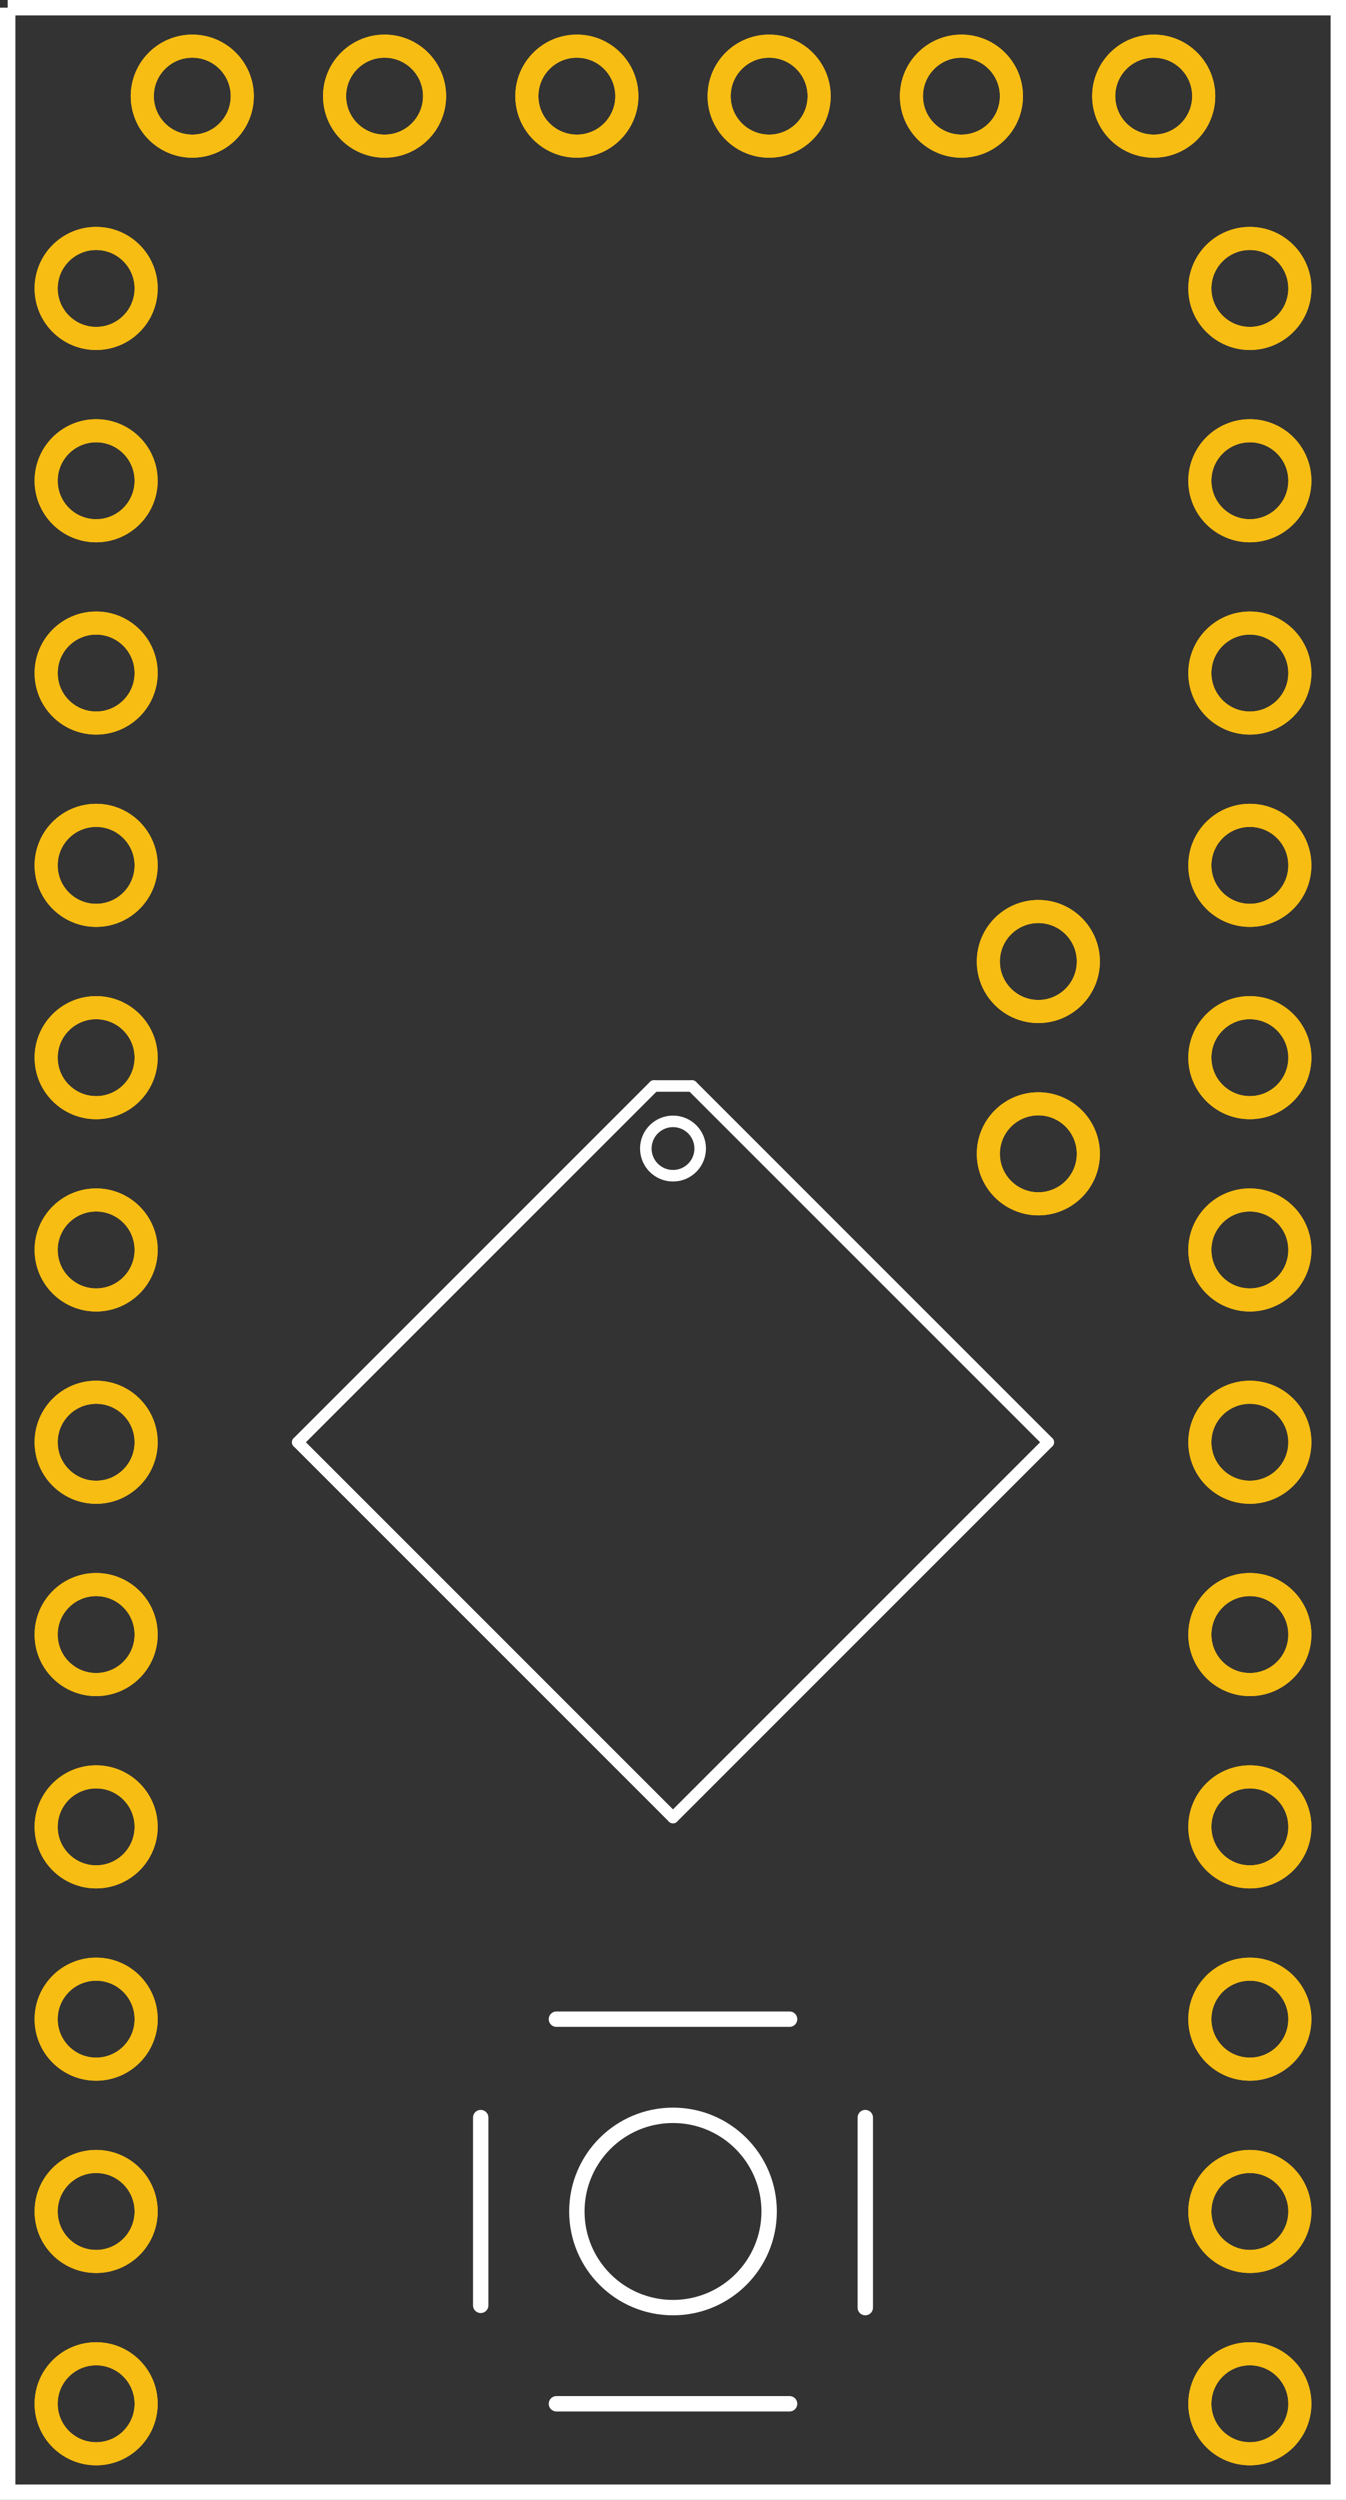 <?xml version='1.0' encoding='UTF-8' standalone='no'?>
<!-- Created with Fritzing (http://www.fritzing.org/) -->
<svg xmlns="http://www.w3.org/2000/svg" width="0.7in" x="0in" version="1.2" y="0in" height="1.3in" viewBox="0 0 50.4 93.6" baseProfile="tiny">
 <rect x="0" y="0" width="50.4" height="93.6" fill="#333333" stroke="none"/>
 <desc >Fritzing footprint generated by brd2svg</desc>
 <g  id="silkscreen" stroke-width="0">
  <path  fill="none" stroke="white" stroke-width="0.576" d="M0.288,0.288L0.288,93.312L50.112,93.312L50.112,0.288L0.288,0.288"/>
  <g  stroke-width="0">
   <title >element:JP1</title>
   <g  stroke-width="0">
    <title >package:1X06</title>
   </g>
  </g>
  <g  stroke-width="0">
   <title >element:JP6</title>
   <g  stroke-width="0">
    <title >package:1X12</title>
   </g>
  </g>
  <g  stroke-width="0">
   <title >element:JP7</title>
   <g  stroke-width="0">
    <title >package:1X12</title>
   </g>
  </g>
  <g  stroke-width="0">
   <title >element:S2</title>
   <g  stroke-width="0">
    <title >package:TACTILE_SWITCH_SMD</title>
    <line  stroke="white" stroke-linecap="round" y1="79.285" x1="32.4" y2="86.4" stroke-width="0.576" x2="32.4"/>
    <line  stroke="white" stroke-linecap="round" y1="90" x1="29.565" y2="90" stroke-width="0.576" x2="20.835"/>
    <line  stroke="white" stroke-linecap="round" y1="86.315" x1="18" y2="79.285" stroke-width="0.576" x2="18"/>
    <line  stroke="white" stroke-linecap="round" y1="75.6" x1="20.835" y2="75.6" stroke-width="0.576" x2="29.565"/>
    <circle  fill="none" cx="25.2" cy="82.8" stroke="white" r="3.6" stroke-width="0.576"/>
   </g>
  </g>
  <g  stroke-width="0">
   <title >element:U$11</title>
   <g  stroke-width="0">
    <title >package:SFE-NEW-WEBLOGO</title>
   </g>
  </g>
  <g  stroke-width="0">
   <title >element:U1</title>
   <g  stroke-width="0">
    <title >package:TQFP32-08</title>
    <line  stroke="white" stroke-linecap="round" y1="54" x1="39.251" y2="68.051" stroke-width="0.432" x2="25.2"/>
    <line  stroke="white" stroke-linecap="round" y1="68.051" x1="25.2" y2="54" stroke-width="0.432" x2="11.149"/>
    <line  stroke="white" stroke-linecap="round" y1="54" x1="11.149" y2="40.661" stroke-width="0.432" x2="24.488"/>
    <line  stroke="white" stroke-linecap="round" y1="40.661" x1="25.912" y2="54" stroke-width="0.432" x2="39.251"/>
    <line  stroke="white" stroke-linecap="round" y1="40.661" x1="25.912" y2="40.661" stroke-width="0.432" x2="24.488"/>
    <circle  fill="none" cx="25.2" cy="43.003" stroke="white" r="1.018" stroke-width="0.432"/>
   </g>
  </g>
 </g>
 <g  id="copper1" stroke-width="0">
  <circle  fill="none" cx="43.2" cy="3.6" connectorname="DTR" stroke="#F7BD13" r="1.872" id="connector14pad" stroke-width="0.864"/>
  <circle  fill="none" cx="36" cy="3.6" connectorname="TXO" stroke="#F7BD13" r="1.872" id="connector15pad" stroke-width="0.864"/>
  <circle  fill="none" cx="28.8" cy="3.6" connectorname="RXI" stroke="#F7BD13" r="1.872" id="connector16pad" stroke-width="0.864"/>
  <circle  fill="none" cx="21.6" cy="3.6" connectorname="VCC" stroke="#F7BD13" r="1.872" id="connector17pad" stroke-width="0.864"/>
  <circle  fill="none" cx="14.4" cy="3.6" connectorname="GND" stroke="#F7BD13" r="1.872" id="connector18pad" stroke-width="0.864"/>
  <circle  fill="none" cx="7.2" cy="3.6" connectorname="GND" stroke="#F7BD13" r="1.872" id="connector19pad" stroke-width="0.864"/>
  <circle  fill="none" cx="38.88" cy="43.2" connectorname="A4" stroke="#F7BD13" r="1.872" id="connector20pad" stroke-width="0.864"/>
  <circle  fill="none" cx="38.88" cy="36" connectorname="A5" stroke="#F7BD13" r="1.872" id="connector21pad" stroke-width="0.864"/>
  <circle  fill="none" cx="46.8" cy="10.8" connectorname="RAW" stroke="#F7BD13" r="1.872" id="connector22pad" stroke-width="0.864"/>
  <circle  fill="none" cx="46.8" cy="18" connectorname="GND" stroke="#F7BD13" r="1.872" id="connector23pad" stroke-width="0.864"/>
  <circle  fill="none" cx="46.8" cy="25.2" connectorname="RESET" stroke="#F7BD13" r="1.872" id="connector24pad" stroke-width="0.864"/>
  <circle  fill="none" cx="46.8" cy="32.4" connectorname="VCC" stroke="#F7BD13" r="1.872" id="connector25pad" stroke-width="0.864"/>
  <circle  fill="none" cx="46.8" cy="39.6" connectorname="A3" stroke="#F7BD13" r="1.872" id="connector26pad" stroke-width="0.864"/>
  <circle  fill="none" cx="46.8" cy="46.8" connectorname="A2" stroke="#F7BD13" r="1.872" id="connector27pad" stroke-width="0.864"/>
  <circle  fill="none" cx="46.8" cy="54" connectorname="A1" stroke="#F7BD13" r="1.872" id="connector28pad" stroke-width="0.864"/>
  <circle  fill="none" cx="46.8" cy="61.2" connectorname="A0" stroke="#F7BD13" r="1.872" id="connector29pad" stroke-width="0.864"/>
  <circle  fill="none" cx="46.8" cy="68.4" connectorname="SCK" stroke="#F7BD13" r="1.872" id="connector30pad" stroke-width="0.864"/>
  <circle  fill="none" cx="46.8" cy="75.6" connectorname="MISO" stroke="#F7BD13" r="1.872" id="connector31pad" stroke-width="0.864"/>
  <circle  fill="none" cx="46.8" cy="82.8" connectorname="MOSI" stroke="#F7BD13" r="1.872" id="connector32pad" stroke-width="0.864"/>
  <circle  fill="none" cx="46.8" cy="90" connectorname="D10" stroke="#F7BD13" r="1.872" id="connector33pad" stroke-width="0.864"/>
  <circle  fill="none" cx="3.6" cy="90" connectorname="D9" stroke="#F7BD13" r="1.872" id="connector34pad" stroke-width="0.864"/>
  <circle  fill="none" cx="3.6" cy="82.8" connectorname="D8" stroke="#F7BD13" r="1.872" id="connector35pad" stroke-width="0.864"/>
  <circle  fill="none" cx="3.6" cy="75.6" connectorname="D7" stroke="#F7BD13" r="1.872" id="connector36pad" stroke-width="0.864"/>
  <circle  fill="none" cx="3.6" cy="68.4" connectorname="D6" stroke="#F7BD13" r="1.872" id="connector37pad" stroke-width="0.864"/>
  <circle  fill="none" cx="3.6" cy="61.2" connectorname="D5" stroke="#F7BD13" r="1.872" id="connector38pad" stroke-width="0.864"/>
  <circle  fill="none" cx="3.6" cy="54" connectorname="D4" stroke="#F7BD13" r="1.872" id="connector39pad" stroke-width="0.864"/>
  <circle  fill="none" cx="3.6" cy="46.8" connectorname="D3" stroke="#F7BD13" r="1.872" id="connector40pad" stroke-width="0.864"/>
  <circle  fill="none" cx="3.6" cy="39.6" connectorname="D2" stroke="#F7BD13" r="1.872" id="connector41pad" stroke-width="0.864"/>
  <circle  fill="none" cx="3.6" cy="32.4" connectorname="GND" stroke="#F7BD13" r="1.872" id="connector42pad" stroke-width="0.864"/>
  <circle  fill="none" cx="3.6" cy="25.2" connectorname="RESET" stroke="#F7BD13" r="1.872" id="connector43pad" stroke-width="0.864"/>
  <circle  fill="none" cx="3.6" cy="18" connectorname="RXI" stroke="#F7BD13" r="1.872" id="connector44pad" stroke-width="0.864"/>
  <circle  fill="none" cx="3.6" cy="10.8" connectorname="TXO" stroke="#F7BD13" r="1.872" id="connector45pad" stroke-width="0.864"/>
 </g>
 <g  id="copper0" stroke-width="0">
  <circle  fill="none" cx="43.2" cy="3.6" connectorname="DTR" stroke="#F7BD13" r="1.872" id="connector14pad" stroke-width="0.864"/>
  <circle  fill="none" cx="36" cy="3.6" connectorname="TXO" stroke="#F7BD13" r="1.872" id="connector15pad" stroke-width="0.864"/>
  <circle  fill="none" cx="28.8" cy="3.6" connectorname="RXI" stroke="#F7BD13" r="1.872" id="connector16pad" stroke-width="0.864"/>
  <circle  fill="none" cx="21.6" cy="3.6" connectorname="VCC" stroke="#F7BD13" r="1.872" id="connector17pad" stroke-width="0.864"/>
  <circle  fill="none" cx="14.4" cy="3.6" connectorname="GND" stroke="#F7BD13" r="1.872" id="connector18pad" stroke-width="0.864"/>
  <circle  fill="none" cx="7.2" cy="3.6" connectorname="GND" stroke="#F7BD13" r="1.872" id="connector19pad" stroke-width="0.864"/>
  <circle  fill="none" cx="38.88" cy="43.2" connectorname="A4" stroke="#F7BD13" r="1.872" id="connector20pad" stroke-width="0.864"/>
  <circle  fill="none" cx="38.88" cy="36" connectorname="A5" stroke="#F7BD13" r="1.872" id="connector21pad" stroke-width="0.864"/>
  <circle  fill="none" cx="46.8" cy="10.8" connectorname="RAW" stroke="#F7BD13" r="1.872" id="connector22pad" stroke-width="0.864"/>
  <circle  fill="none" cx="46.8" cy="18" connectorname="GND" stroke="#F7BD13" r="1.872" id="connector23pad" stroke-width="0.864"/>
  <circle  fill="none" cx="46.8" cy="25.2" connectorname="RESET" stroke="#F7BD13" r="1.872" id="connector24pad" stroke-width="0.864"/>
  <circle  fill="none" cx="46.8" cy="32.4" connectorname="VCC" stroke="#F7BD13" r="1.872" id="connector25pad" stroke-width="0.864"/>
  <circle  fill="none" cx="46.8" cy="39.6" connectorname="A3" stroke="#F7BD13" r="1.872" id="connector26pad" stroke-width="0.864"/>
  <circle  fill="none" cx="46.8" cy="46.8" connectorname="A2" stroke="#F7BD13" r="1.872" id="connector27pad" stroke-width="0.864"/>
  <circle  fill="none" cx="46.8" cy="54" connectorname="A1" stroke="#F7BD13" r="1.872" id="connector28pad" stroke-width="0.864"/>
  <circle  fill="none" cx="46.8" cy="61.2" connectorname="A0" stroke="#F7BD13" r="1.872" id="connector29pad" stroke-width="0.864"/>
  <circle  fill="none" cx="46.8" cy="68.4" connectorname="SCK" stroke="#F7BD13" r="1.872" id="connector30pad" stroke-width="0.864"/>
  <circle  fill="none" cx="46.8" cy="75.6" connectorname="MISO" stroke="#F7BD13" r="1.872" id="connector31pad" stroke-width="0.864"/>
  <circle  fill="none" cx="46.8" cy="82.8" connectorname="MOSI" stroke="#F7BD13" r="1.872" id="connector32pad" stroke-width="0.864"/>
  <circle  fill="none" cx="46.8" cy="90" connectorname="D10" stroke="#F7BD13" r="1.872" id="connector33pad" stroke-width="0.864"/>
  <circle  fill="none" cx="3.6" cy="90" connectorname="D9" stroke="#F7BD13" r="1.872" id="connector34pad" stroke-width="0.864"/>
  <circle  fill="none" cx="3.6" cy="82.8" connectorname="D8" stroke="#F7BD13" r="1.872" id="connector35pad" stroke-width="0.864"/>
  <circle  fill="none" cx="3.6" cy="75.6" connectorname="D7" stroke="#F7BD13" r="1.872" id="connector36pad" stroke-width="0.864"/>
  <circle  fill="none" cx="3.6" cy="68.4" connectorname="D6" stroke="#F7BD13" r="1.872" id="connector37pad" stroke-width="0.864"/>
  <circle  fill="none" cx="3.6" cy="61.2" connectorname="D5" stroke="#F7BD13" r="1.872" id="connector38pad" stroke-width="0.864"/>
  <circle  fill="none" cx="3.6" cy="54" connectorname="D4" stroke="#F7BD13" r="1.872" id="connector39pad" stroke-width="0.864"/>
  <circle  fill="none" cx="3.6" cy="46.8" connectorname="D3" stroke="#F7BD13" r="1.872" id="connector40pad" stroke-width="0.864"/>
  <circle  fill="none" cx="3.6" cy="39.6" connectorname="D2" stroke="#F7BD13" r="1.872" id="connector41pad" stroke-width="0.864"/>
  <circle  fill="none" cx="3.6" cy="32.4" connectorname="GND" stroke="#F7BD13" r="1.872" id="connector42pad" stroke-width="0.864"/>
  <circle  fill="none" cx="3.6" cy="25.2" connectorname="RESET" stroke="#F7BD13" r="1.872" id="connector43pad" stroke-width="0.864"/>
  <circle  fill="none" cx="3.6" cy="18" connectorname="RXI" stroke="#F7BD13" r="1.872" id="connector44pad" stroke-width="0.864"/>
  <circle  fill="none" cx="3.6" cy="10.8" connectorname="TXO" stroke="#F7BD13" r="1.872" id="connector45pad" stroke-width="0.864"/>
 </g>
</svg>

